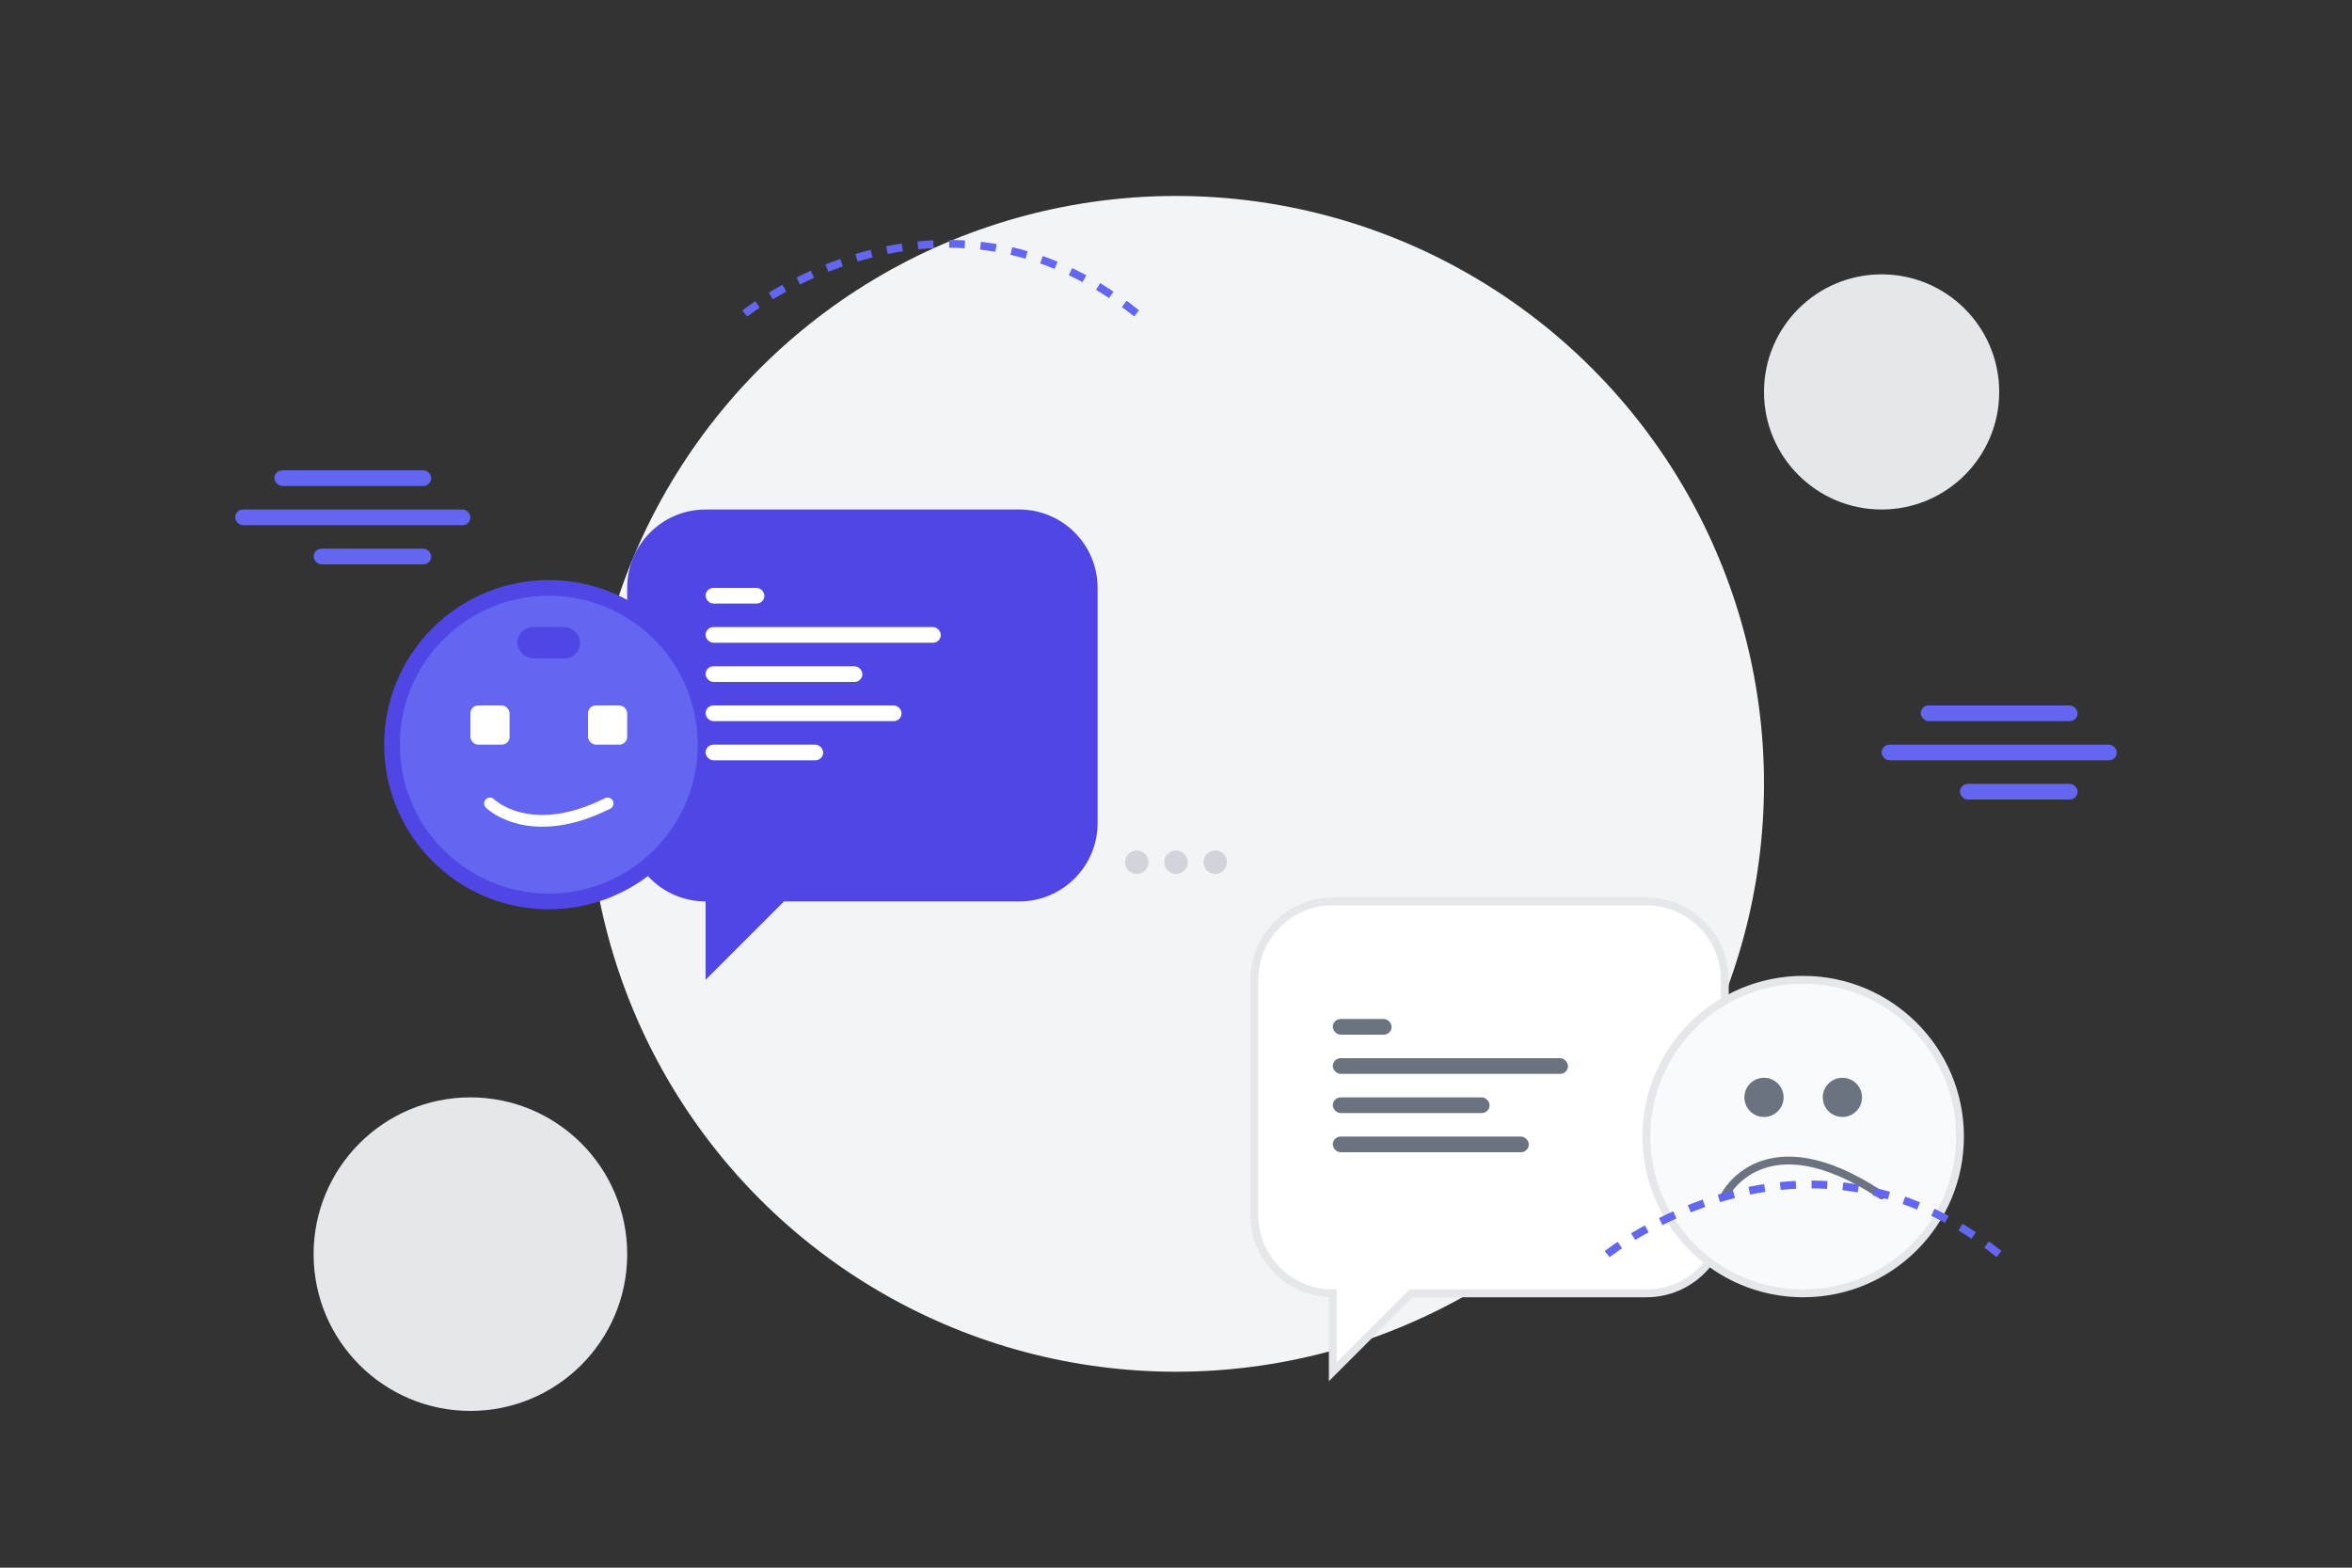 <svg width="600" height="400" viewBox="0 0 600 400" fill="none" xmlns="http://www.w3.org/2000/svg">
  <rect x="0" y="0" width="600" height="400" fill="#333333" stroke="none"/>
  <!-- Background elements -->
  <circle cx="300" cy="200" r="150" fill="#F3F4F6" />
  <circle cx="480" cy="100" r="30" fill="#E5E7EB" />
  <circle cx="120" cy="320" r="40" fill="#E5E7EB" />
  
  <!-- Robot chat bubble -->
  <path d="M160 150C160 138.954 168.954 130 180 130H260C271.046 130 280 138.954 280 150V210C280 221.046 271.046 230 260 230H200L180 250V230H180C168.954 230 160 221.046 160 210V150Z" fill="#4F46E5" />
  
  <!-- Robot avatar -->
  <circle cx="140" cy="190" r="40" fill="#6366F1" stroke="#4F46E5" stroke-width="4" />
  <rect x="120" y="180" width="10" height="10" rx="2" fill="white" />
  <rect x="150" y="180" width="10" height="10" rx="2" fill="white" />
  <path d="M125 205C125 205 135 215 155 205" stroke="white" stroke-width="3" stroke-linecap="round" />
  <rect x="132" y="160" width="16" height="8" rx="4" fill="#4F46E5" />
  
  <!-- User chat bubble -->
  <path d="M320 250C320 238.954 328.954 230 340 230H420C431.046 230 440 238.954 440 250V310C440 321.046 431.046 330 420 330H360L340 350V330H340C328.954 330 320 321.046 320 310V250Z" fill="white" stroke="#E5E7EB" stroke-width="2" />
  
  <!-- User avatar -->
  <circle cx="460" cy="290" r="40" fill="#F9FAFB" stroke="#E5E7EB" stroke-width="2" />
  <path d="M440 305C440 305 450 285 480 305" stroke="#6B7280" stroke-width="2" stroke-linecap="round" />
  <circle cx="450" cy="280" r="5" fill="#6B7280" />
  <circle cx="470" cy="280" r="5" fill="#6B7280" />
  
  <!-- Robot message -->
  <rect x="180" y="150" width="15" height="4" rx="2" fill="white" />
  <rect x="180" y="160" width="60" height="4" rx="2" fill="white" />
  <rect x="180" y="170" width="40" height="4" rx="2" fill="white" />
  <rect x="180" y="180" width="50" height="4" rx="2" fill="white" />
  <rect x="180" y="190" width="30" height="4" rx="2" fill="white" />
  
  <!-- User message -->
  <rect x="340" y="260" width="15" height="4" rx="2" fill="#6B7280" />
  <rect x="340" y="270" width="60" height="4" rx="2" fill="#6B7280" />
  <rect x="340" y="280" width="40" height="4" rx="2" fill="#6B7280" />
  <rect x="340" y="290" width="50" height="4" rx="2" fill="#6B7280" />
  
  <!-- Connection dots -->
  <circle cx="300" cy="220" r="3" fill="#D1D5DB" />
  <circle cx="310" cy="220" r="3" fill="#D1D5DB" />
  <circle cx="290" cy="220" r="3" fill="#D1D5DB" />
  
  <!-- AI elements -->
  <path d="M190 80C190 80 240 40 290 80" stroke="#6366F1" stroke-width="2" stroke-dasharray="4 4" />
  <path d="M410 320C410 320 460 280 510 320" stroke="#6366F1" stroke-width="2" stroke-dasharray="4 4" />
  
  <!-- Abstract data -->
  <rect x="490" y="180" width="40" height="4" rx="2" fill="#6366F1" />
  <rect x="480" y="190" width="60" height="4" rx="2" fill="#6366F1" />
  <rect x="500" y="200" width="30" height="4" rx="2" fill="#6366F1" />
  
  <rect x="70" y="120" width="40" height="4" rx="2" fill="#6366F1" />
  <rect x="60" y="130" width="60" height="4" rx="2" fill="#6366F1" />
  <rect x="80" y="140" width="30" height="4" rx="2" fill="#6366F1" />
</svg> 